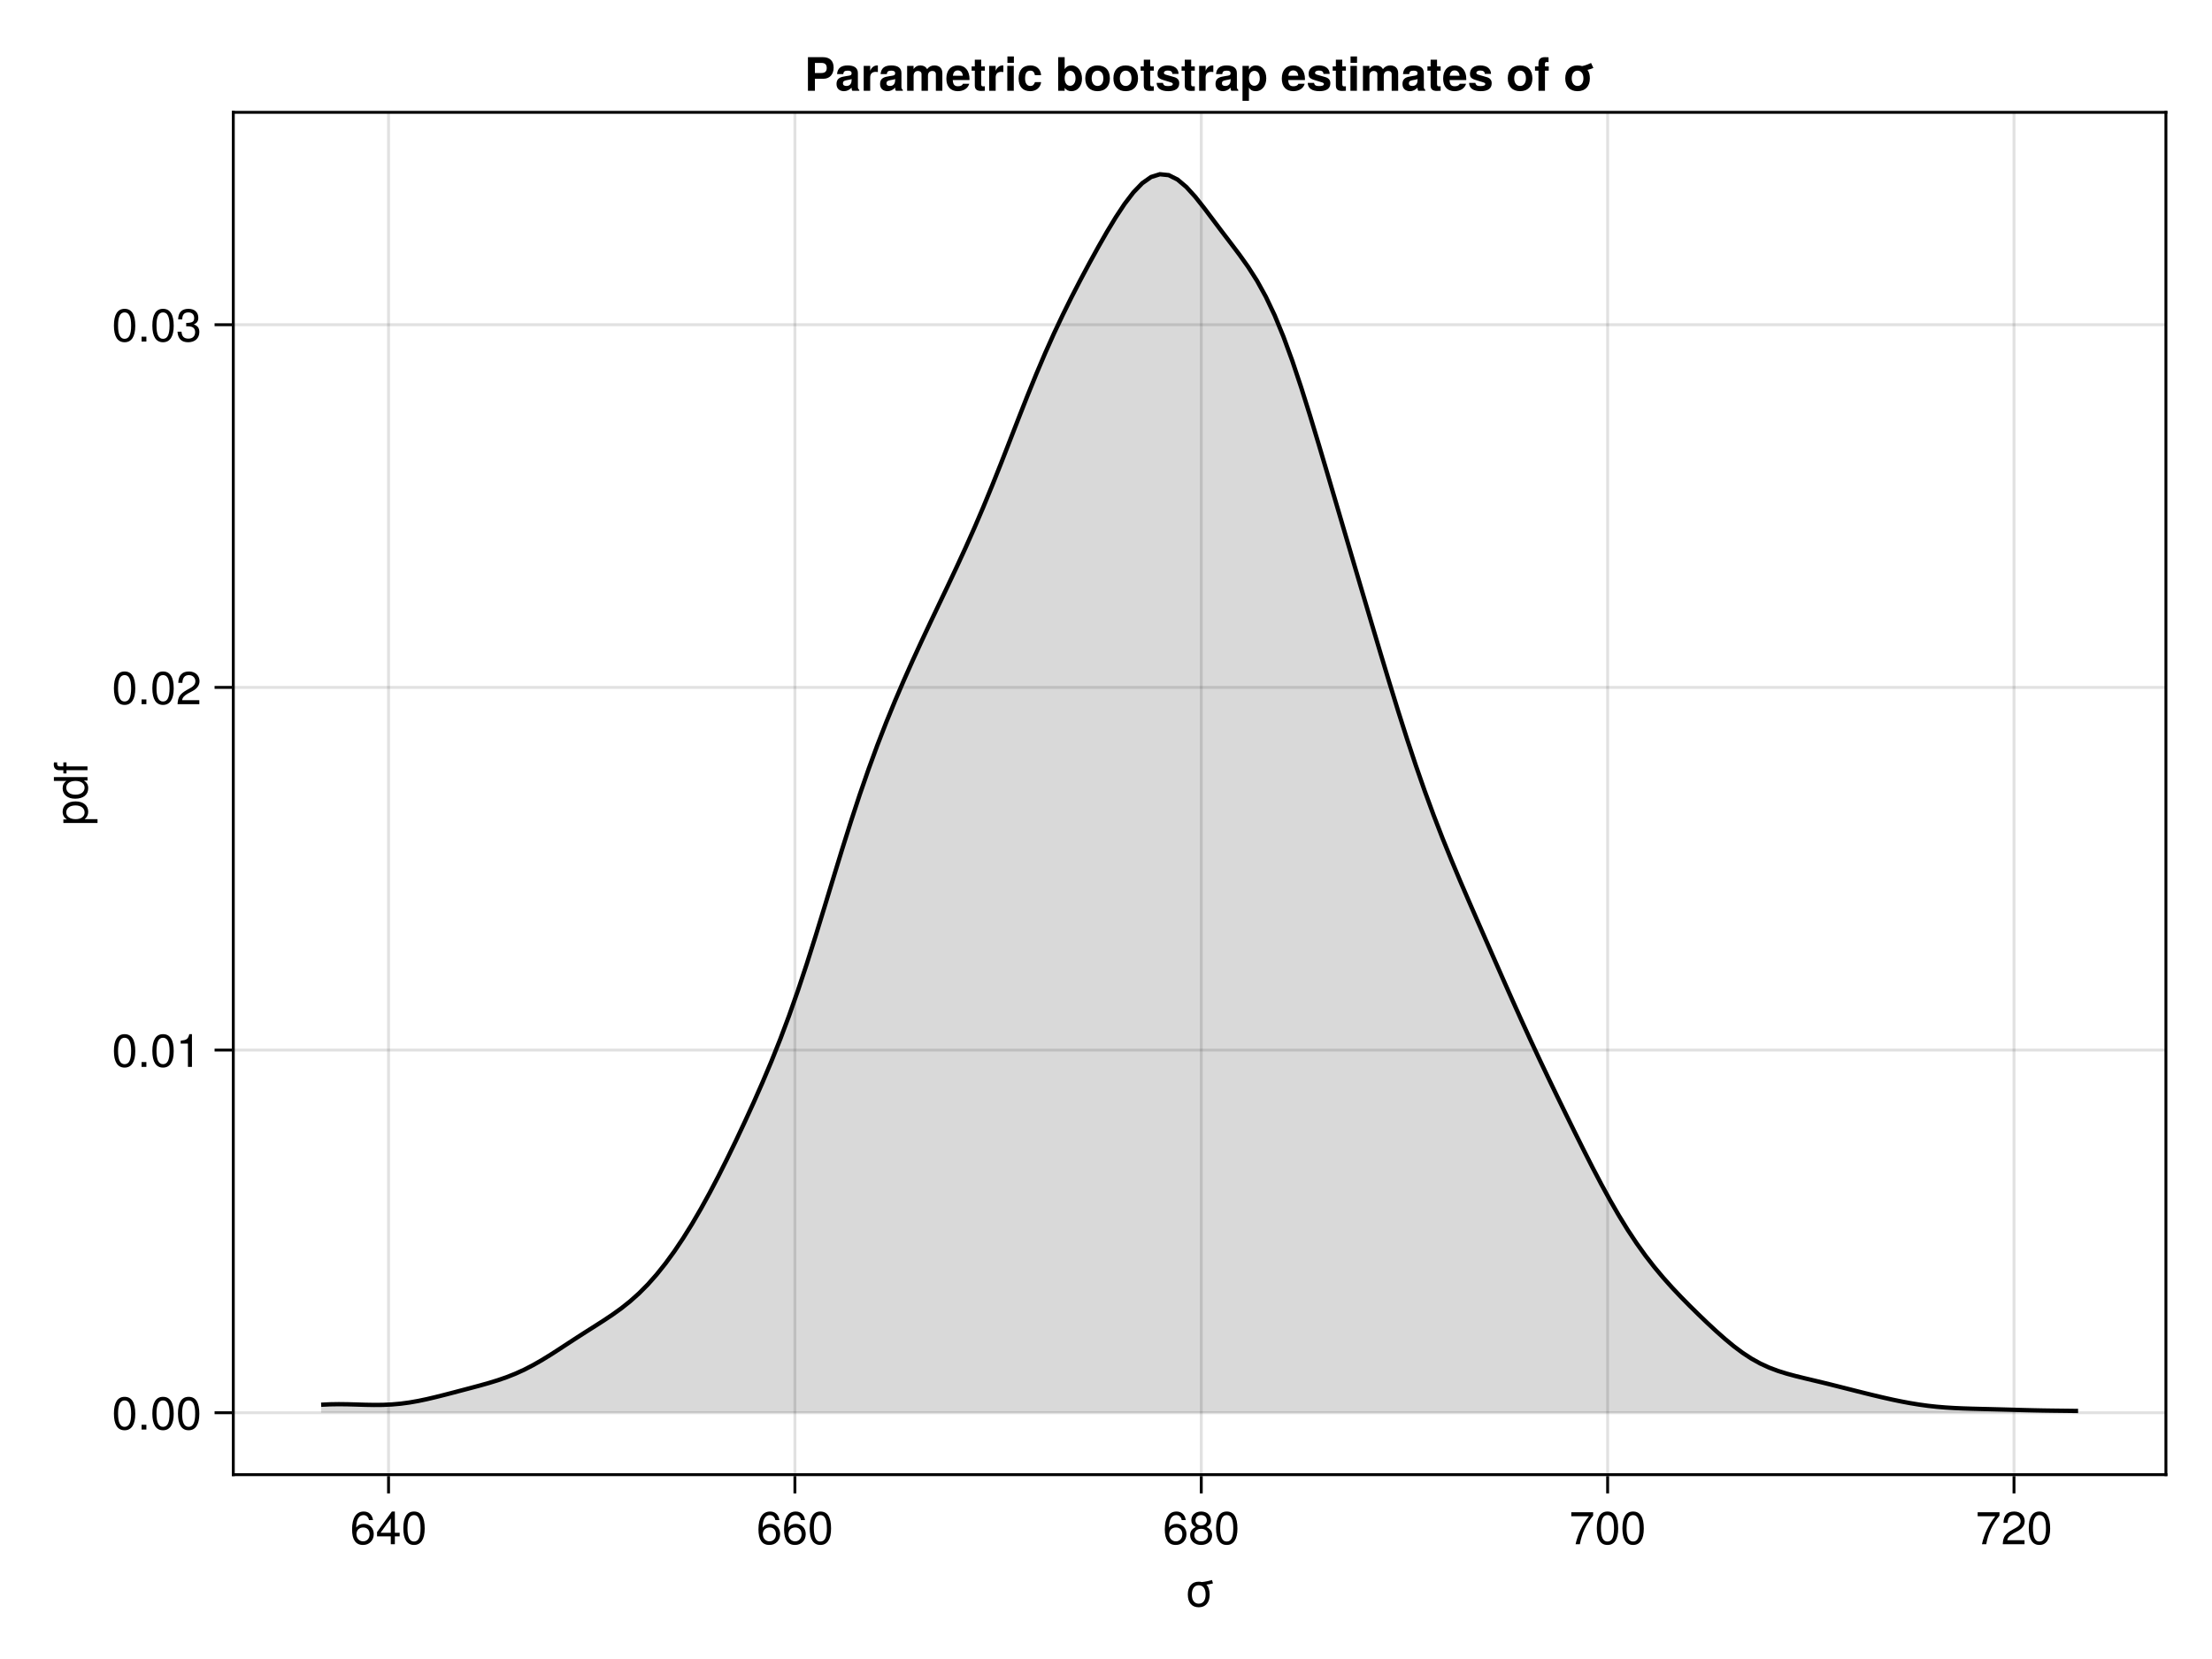 <?xml version="1.0" encoding="UTF-8"?>
<svg xmlns="http://www.w3.org/2000/svg" xmlns:xlink="http://www.w3.org/1999/xlink" width="576" height="432" viewBox="0 0 576 432">
<defs>
<g>
<g id="glyph-0-0-izX7ol2B">
<path d="M 7.359 -6.031 C 6.797 -5.875 6.234 -5.766 5.656 -5.703 C 6.203 -5.141 6.5 -4.25 6.5 -3.094 C 6.5 -1.031 5.422 0.188 3.656 0.188 C 1.875 0.188 0.812 -1.031 0.812 -3.141 C 0.812 -5.25 1.891 -6.469 3.641 -6.469 C 3.938 -6.469 4.203 -6.438 4.453 -6.375 C 5.359 -6.453 6.234 -6.656 7.109 -6.906 C 7.109 -6.906 7.359 -6.031 7.359 -6.031 Z M 5.453 -3.109 C 5.453 -4.672 4.781 -5.547 3.656 -5.547 C 2.547 -5.547 1.859 -4.656 1.859 -3.141 C 1.859 -1.625 2.547 -0.75 3.656 -0.75 C 4.766 -0.75 5.453 -1.625 5.453 -3.109 Z M 5.453 -3.109 "/>
</g>
<g id="glyph-0-1-izX7ol2B">
<path d="M 6.156 -2.641 C 6.156 -0.969 4.984 0.188 3.375 0.188 C 1.422 0.188 0.516 -1.219 0.516 -3.875 C 0.516 -6.844 1.578 -8.516 3.562 -8.516 C 4.859 -8.516 5.766 -7.688 5.969 -6.281 C 5.969 -6.281 4.922 -6.281 4.922 -6.281 C 4.75 -7.109 4.234 -7.578 3.484 -7.578 C 2.281 -7.578 1.609 -6.422 1.594 -4.344 C 2.047 -4.969 2.719 -5.297 3.547 -5.297 C 5.078 -5.297 6.156 -4.219 6.156 -2.641 Z M 5.078 -2.562 C 5.078 -3.703 4.438 -4.359 3.422 -4.359 C 2.375 -4.359 1.656 -3.672 1.656 -2.609 C 1.656 -1.531 2.406 -0.75 3.391 -0.75 C 4.359 -0.75 5.078 -1.484 5.078 -2.562 Z M 5.078 -2.562 "/>
</g>
<g id="glyph-0-2-izX7ol2B">
<path d="M 6.078 -4.094 C 6.078 -1.297 5.094 0.188 3.297 0.188 C 1.469 0.188 0.516 -1.297 0.516 -4.156 C 0.516 -7.016 1.469 -8.516 3.297 -8.516 C 5.141 -8.516 6.078 -7.047 6.078 -4.094 Z M 5 -4.188 C 5 -6.469 4.438 -7.578 3.297 -7.578 C 2.156 -7.578 1.594 -6.484 1.594 -4.156 C 1.594 -1.828 2.156 -0.703 3.281 -0.703 C 4.453 -0.703 5 -1.781 5 -4.188 Z M 5 -4.188 "/>
</g>
<g id="glyph-0-3-izX7ol2B">
<path d="M 6.234 -7.438 C 4.453 -5.312 3.25 -2.75 2.781 0 C 2.781 0 1.656 0 1.656 0 C 2.25 -2.656 3.453 -5.141 5.141 -7.281 C 5.141 -7.281 0.547 -7.281 0.547 -7.281 C 0.547 -7.281 0.547 -8.328 0.547 -8.328 C 0.547 -8.328 6.234 -8.328 6.234 -8.328 C 6.234 -8.328 6.234 -7.438 6.234 -7.438 Z M 6.234 -7.438 "/>
</g>
<g id="glyph-0-4-izX7ol2B">
<path d="M 6.125 -6.016 C 6.125 -4.969 5.516 -4.078 4.328 -3.438 C 4.328 -3.438 3.125 -2.797 3.125 -2.797 C 2.094 -2.188 1.703 -1.734 1.594 -1.047 C 1.594 -1.047 6.078 -1.047 6.078 -1.047 C 6.078 -1.047 6.078 0 6.078 0 C 6.078 0 0.406 0 0.406 0 C 0.5 -1.875 1.016 -2.672 2.797 -3.688 C 2.797 -3.688 3.906 -4.312 3.906 -4.312 C 4.656 -4.734 5.047 -5.312 5.047 -5.984 C 5.047 -6.906 4.328 -7.578 3.375 -7.578 C 2.328 -7.578 1.734 -6.984 1.656 -5.562 C 1.656 -5.562 0.594 -5.562 0.594 -5.562 C 0.656 -7.625 1.672 -8.516 3.406 -8.516 C 5.016 -8.516 6.125 -7.453 6.125 -6.016 Z M 6.125 -6.016 "/>
</g>
<g id="glyph-1-0-izX7ol2B">
<path d="M 6.156 -2.641 C 6.156 -0.969 4.984 0.188 3.375 0.188 C 1.422 0.188 0.516 -1.219 0.516 -3.875 C 0.516 -6.844 1.578 -8.516 3.562 -8.516 C 4.859 -8.516 5.766 -7.688 5.969 -6.281 C 5.969 -6.281 4.922 -6.281 4.922 -6.281 C 4.75 -7.109 4.234 -7.578 3.484 -7.578 C 2.281 -7.578 1.609 -6.422 1.594 -4.344 C 2.047 -4.969 2.719 -5.297 3.547 -5.297 C 5.078 -5.297 6.156 -4.219 6.156 -2.641 Z M 5.078 -2.562 C 5.078 -3.703 4.438 -4.359 3.422 -4.359 C 2.375 -4.359 1.656 -3.672 1.656 -2.609 C 1.656 -1.531 2.406 -0.75 3.391 -0.75 C 4.359 -0.75 5.078 -1.484 5.078 -2.562 Z M 5.078 -2.562 "/>
</g>
<g id="glyph-1-1-izX7ol2B">
<path d="M 6.156 -2.406 C 6.156 -0.859 4.984 0.188 3.297 0.188 C 1.625 0.188 0.438 -0.859 0.438 -2.406 C 0.438 -3.344 0.922 -4.016 1.891 -4.469 C 1.031 -5.016 0.75 -5.453 0.75 -6.234 C 0.75 -7.578 1.797 -8.516 3.297 -8.516 C 4.812 -8.516 5.859 -7.578 5.859 -6.234 C 5.859 -5.438 5.562 -5 4.688 -4.469 C 5.672 -4.016 6.156 -3.344 6.156 -2.406 Z M 4.781 -6.219 C 4.781 -7.047 4.203 -7.578 3.297 -7.578 C 2.406 -7.578 1.828 -7.047 1.828 -6.234 C 1.828 -5.422 2.406 -4.891 3.297 -4.891 C 4.188 -4.891 4.781 -5.422 4.781 -6.219 Z M 5.078 -2.391 C 5.078 -3.391 4.359 -4.016 3.297 -4.016 C 2.25 -4.016 1.531 -3.391 1.531 -2.391 C 1.531 -1.391 2.25 -0.75 3.281 -0.75 C 4.359 -0.75 5.078 -1.375 5.078 -2.391 Z M 5.078 -2.391 "/>
</g>
<g id="glyph-1-2-izX7ol2B">
<path d="M 6.078 -4.094 C 6.078 -1.297 5.094 0.188 3.297 0.188 C 1.469 0.188 0.516 -1.297 0.516 -4.156 C 0.516 -7.016 1.469 -8.516 3.297 -8.516 C 5.141 -8.516 6.078 -7.047 6.078 -4.094 Z M 5 -4.188 C 5 -6.469 4.438 -7.578 3.297 -7.578 C 2.156 -7.578 1.594 -6.484 1.594 -4.156 C 1.594 -1.828 2.156 -0.703 3.281 -0.703 C 4.453 -0.703 5 -1.781 5 -4.188 Z M 5 -4.188 "/>
</g>
<g id="glyph-1-3-izX7ol2B">
<path d="M 4.156 0 C 4.156 0 3.109 0 3.109 0 C 3.109 0 3.109 -6.062 3.109 -6.062 C 3.109 -6.062 1.219 -6.062 1.219 -6.062 C 1.219 -6.062 1.219 -6.812 1.219 -6.812 C 2.859 -7.016 3.094 -7.203 3.469 -8.516 C 3.469 -8.516 4.156 -8.516 4.156 -8.516 C 4.156 -8.516 4.156 0 4.156 0 Z M 4.156 0 "/>
</g>
<g id="glyph-1-4-izX7ol2B">
<path d="M 6.078 -2.469 C 6.078 -0.859 4.938 0.188 3.188 0.188 C 1.453 0.188 0.516 -0.672 0.391 -2.562 C 0.391 -2.562 1.438 -2.562 1.438 -2.562 C 1.516 -1.328 2.078 -0.75 3.234 -0.75 C 4.328 -0.75 4.984 -1.391 4.984 -2.453 C 4.984 -3.406 4.391 -3.953 3.234 -3.953 C 3.234 -3.953 2.656 -3.953 2.656 -3.953 C 2.656 -3.953 2.656 -4.844 2.656 -4.844 C 4.344 -4.844 4.734 -5.219 4.734 -6.125 C 4.734 -7.031 4.172 -7.578 3.234 -7.578 C 2.156 -7.578 1.641 -7.016 1.625 -5.766 C 1.625 -5.766 0.562 -5.766 0.562 -5.766 C 0.594 -7.578 1.516 -8.516 3.234 -8.516 C 4.844 -8.516 5.812 -7.625 5.812 -6.172 C 5.812 -5.312 5.422 -4.766 4.625 -4.453 C 5.656 -4.109 6.078 -3.5 6.078 -2.469 Z M 6.078 -2.469 "/>
</g>
<g id="glyph-2-0-izX7ol2B">
<path d="M 6.234 -2.047 C 6.234 -2.047 4.984 -2.047 4.984 -2.047 C 4.984 -2.047 4.984 0 4.984 0 C 4.984 0 3.922 0 3.922 0 C 3.922 0 3.922 -2.047 3.922 -2.047 C 3.922 -2.047 0.344 -2.047 0.344 -2.047 C 0.344 -2.047 0.344 -3.156 0.344 -3.156 C 0.344 -3.156 4.203 -8.516 4.203 -8.516 C 4.203 -8.516 4.984 -8.516 4.984 -8.516 C 4.984 -8.516 4.984 -2.984 4.984 -2.984 C 4.984 -2.984 6.234 -2.984 6.234 -2.984 C 6.234 -2.984 6.234 -2.047 6.234 -2.047 Z M 3.922 -2.984 C 3.922 -2.984 3.922 -6.703 3.922 -6.703 C 3.922 -6.703 1.266 -2.984 1.266 -2.984 C 1.266 -2.984 3.922 -2.984 3.922 -2.984 Z M 3.922 -2.984 "/>
</g>
<g id="glyph-2-1-izX7ol2B">
<path d="M 6.078 -4.094 C 6.078 -1.297 5.094 0.188 3.297 0.188 C 1.469 0.188 0.516 -1.297 0.516 -4.156 C 0.516 -7.016 1.469 -8.516 3.297 -8.516 C 5.141 -8.516 6.078 -7.047 6.078 -4.094 Z M 5 -4.188 C 5 -6.469 4.438 -7.578 3.297 -7.578 C 2.156 -7.578 1.594 -6.484 1.594 -4.156 C 1.594 -1.828 2.156 -0.703 3.281 -0.703 C 4.453 -0.703 5 -1.781 5 -4.188 Z M 5 -4.188 "/>
</g>
<g id="glyph-3-0-izX7ol2B">
<path d="M 6.234 -7.438 C 4.453 -5.312 3.25 -2.75 2.781 0 C 2.781 0 1.656 0 1.656 0 C 2.25 -2.656 3.453 -5.141 5.141 -7.281 C 5.141 -7.281 0.547 -7.281 0.547 -7.281 C 0.547 -7.281 0.547 -8.328 0.547 -8.328 C 0.547 -8.328 6.234 -8.328 6.234 -8.328 C 6.234 -8.328 6.234 -7.438 6.234 -7.438 Z M 6.234 -7.438 "/>
</g>
<g id="glyph-3-1-izX7ol2B">
<path d="M 6.078 -4.094 C 6.078 -1.297 5.094 0.188 3.297 0.188 C 1.469 0.188 0.516 -1.297 0.516 -4.156 C 0.516 -7.016 1.469 -8.516 3.297 -8.516 C 5.141 -8.516 6.078 -7.047 6.078 -4.094 Z M 5 -4.188 C 5 -6.469 4.438 -7.578 3.297 -7.578 C 2.156 -7.578 1.594 -6.484 1.594 -4.156 C 1.594 -1.828 2.156 -0.703 3.281 -0.703 C 4.453 -0.703 5 -1.781 5 -4.188 Z M 5 -4.188 "/>
</g>
<g id="glyph-4-0-izX7ol2B">
<path d="M -3.078 -6.281 C -1.078 -6.281 0.188 -5.203 0.188 -3.594 C 0.188 -2.766 -0.109 -2.188 -0.75 -1.656 C -0.75 -1.656 2.609 -1.656 2.609 -1.656 C 2.609 -1.656 2.609 -0.656 2.609 -0.656 C 2.609 -0.656 -6.281 -0.656 -6.281 -0.656 C -6.281 -0.656 -6.281 -1.578 -6.281 -1.578 C -6.281 -1.578 -5.344 -1.578 -5.344 -1.578 C -6.078 -2.047 -6.469 -2.719 -6.469 -3.578 C -6.469 -5.25 -5.203 -6.281 -3.078 -6.281 Z M -3.109 -5.234 C -4.609 -5.234 -5.531 -4.516 -5.531 -3.406 C -5.531 -2.359 -4.578 -1.656 -3.094 -1.656 C -1.625 -1.656 -0.75 -2.359 -0.75 -3.406 C -0.75 -4.5 -1.688 -5.234 -3.109 -5.234 Z M -3.109 -5.234 "/>
</g>
<g id="glyph-4-1-izX7ol2B">
<path d="M 0 -5.938 C 0 -5.938 0 -5.047 0 -5.047 C 0 -5.047 -0.922 -5.047 -0.922 -5.047 C -0.141 -4.516 0.188 -3.906 0.188 -3.047 C 0.188 -1.359 -1.078 -0.312 -3.203 -0.312 C -5.203 -0.312 -6.469 -1.375 -6.469 -3.016 C -6.469 -3.859 -6.125 -4.531 -5.5 -4.938 C -5.5 -4.938 -8.75 -4.938 -8.75 -4.938 C -8.75 -4.938 -8.75 -5.938 -8.75 -5.938 C -8.75 -5.938 0 -5.938 0 -5.938 Z M -3.125 -4.938 C -4.578 -4.938 -5.531 -4.266 -5.531 -3.188 C -5.531 -2.094 -4.609 -1.359 -3.141 -1.359 C -1.688 -1.359 -0.75 -2.094 -0.75 -3.188 C -0.75 -4.25 -1.672 -4.938 -3.125 -4.938 Z M -3.125 -4.938 "/>
</g>
<g id="glyph-5-0-izX7ol2B">
<path d="M -5.469 -3.094 C -5.469 -3.094 -5.469 -2.047 -5.469 -2.047 C -5.469 -2.047 0 -2.047 0 -2.047 C 0 -2.047 0 -1.062 0 -1.062 C 0 -1.062 -5.469 -1.062 -5.469 -1.062 C -5.469 -1.062 -5.469 -0.219 -5.469 -0.219 C -5.469 -0.219 -6.281 -0.219 -6.281 -0.219 C -6.281 -0.219 -6.281 -1.062 -6.281 -1.062 C -6.281 -1.062 -7.359 -1.062 -7.359 -1.062 C -8.25 -1.062 -8.781 -1.609 -8.781 -2.531 C -8.781 -2.734 -8.766 -2.875 -8.719 -3.094 C -8.719 -3.094 -7.891 -3.094 -7.891 -3.094 C -7.906 -2.875 -7.906 -2.828 -7.906 -2.75 C -7.906 -2.297 -7.688 -2.047 -7.266 -2.047 C -7.266 -2.047 -6.281 -2.047 -6.281 -2.047 C -6.281 -2.047 -6.281 -3.094 -6.281 -3.094 C -6.281 -3.094 -5.469 -3.094 -5.469 -3.094 Z M -5.469 -3.094 "/>
</g>
<g id="glyph-6-0-izX7ol2B">
<path d="M 6.078 -4.094 C 6.078 -1.297 5.094 0.188 3.297 0.188 C 1.469 0.188 0.516 -1.297 0.516 -4.156 C 0.516 -7.016 1.469 -8.516 3.297 -8.516 C 5.141 -8.516 6.078 -7.047 6.078 -4.094 Z M 5 -4.188 C 5 -6.469 4.438 -7.578 3.297 -7.578 C 2.156 -7.578 1.594 -6.484 1.594 -4.156 C 1.594 -1.828 2.156 -0.703 3.281 -0.703 C 4.453 -0.703 5 -1.781 5 -4.188 Z M 5 -4.188 "/>
</g>
<g id="glyph-6-1-izX7ol2B">
<path d="M 2.297 0 C 2.297 0 1.047 0 1.047 0 C 1.047 0 1.047 -1.25 1.047 -1.25 C 1.047 -1.25 2.297 -1.25 2.297 -1.25 C 2.297 -1.25 2.297 0 2.297 0 Z M 2.297 0 "/>
</g>
<g id="glyph-7-0-izX7ol2B">
<path d="M 6.078 -4.094 C 6.078 -1.297 5.094 0.188 3.297 0.188 C 1.469 0.188 0.516 -1.297 0.516 -4.156 C 0.516 -7.016 1.469 -8.516 3.297 -8.516 C 5.141 -8.516 6.078 -7.047 6.078 -4.094 Z M 5 -4.188 C 5 -6.469 4.438 -7.578 3.297 -7.578 C 2.156 -7.578 1.594 -6.484 1.594 -4.156 C 1.594 -1.828 2.156 -0.703 3.281 -0.703 C 4.453 -0.703 5 -1.781 5 -4.188 Z M 5 -4.188 "/>
</g>
<g id="glyph-8-0-izX7ol2B">
<path d="M 6.078 -4.094 C 6.078 -1.297 5.094 0.188 3.297 0.188 C 1.469 0.188 0.516 -1.297 0.516 -4.156 C 0.516 -7.016 1.469 -8.516 3.297 -8.516 C 5.141 -8.516 6.078 -7.047 6.078 -4.094 Z M 5 -4.188 C 5 -6.469 4.438 -7.578 3.297 -7.578 C 2.156 -7.578 1.594 -6.484 1.594 -4.156 C 1.594 -1.828 2.156 -0.703 3.281 -0.703 C 4.453 -0.703 5 -1.781 5 -4.188 Z M 5 -4.188 "/>
</g>
<g id="glyph-8-1-izX7ol2B">
<path d="M 2.297 0 C 2.297 0 1.047 0 1.047 0 C 1.047 0 1.047 -1.25 1.047 -1.25 C 1.047 -1.25 2.297 -1.25 2.297 -1.25 C 2.297 -1.25 2.297 0 2.297 0 Z M 2.297 0 "/>
</g>
<g id="glyph-9-0-izX7ol2B">
<path d="M 6.078 -4.094 C 6.078 -1.297 5.094 0.188 3.297 0.188 C 1.469 0.188 0.516 -1.297 0.516 -4.156 C 0.516 -7.016 1.469 -8.516 3.297 -8.516 C 5.141 -8.516 6.078 -7.047 6.078 -4.094 Z M 5 -4.188 C 5 -6.469 4.438 -7.578 3.297 -7.578 C 2.156 -7.578 1.594 -6.484 1.594 -4.156 C 1.594 -1.828 2.156 -0.703 3.281 -0.703 C 4.453 -0.703 5 -1.781 5 -4.188 Z M 5 -4.188 "/>
</g>
<g id="glyph-9-1-izX7ol2B">
<path d="M 2.297 0 C 2.297 0 1.047 0 1.047 0 C 1.047 0 1.047 -1.25 1.047 -1.25 C 1.047 -1.25 2.297 -1.25 2.297 -1.25 C 2.297 -1.25 2.297 0 2.297 0 Z M 2.297 0 "/>
</g>
<g id="glyph-10-0-izX7ol2B">
<path d="M 6.125 -6.016 C 6.125 -4.969 5.516 -4.078 4.328 -3.438 C 4.328 -3.438 3.125 -2.797 3.125 -2.797 C 2.094 -2.188 1.703 -1.734 1.594 -1.047 C 1.594 -1.047 6.078 -1.047 6.078 -1.047 C 6.078 -1.047 6.078 0 6.078 0 C 6.078 0 0.406 0 0.406 0 C 0.5 -1.875 1.016 -2.672 2.797 -3.688 C 2.797 -3.688 3.906 -4.312 3.906 -4.312 C 4.656 -4.734 5.047 -5.312 5.047 -5.984 C 5.047 -6.906 4.328 -7.578 3.375 -7.578 C 2.328 -7.578 1.734 -6.984 1.656 -5.562 C 1.656 -5.562 0.594 -5.562 0.594 -5.562 C 0.656 -7.625 1.672 -8.516 3.406 -8.516 C 5.016 -8.516 6.125 -7.453 6.125 -6.016 Z M 6.125 -6.016 "/>
</g>
<g id="glyph-11-0-izX7ol2B">
<path d="M 7.594 -6.031 C 7.594 -4.266 6.562 -3.125 4.953 -3.125 C 4.953 -3.125 2.719 -3.125 2.719 -3.125 C 2.719 -3.125 2.719 0 2.719 0 C 2.719 0 0.906 0 0.906 0 C 0.906 0 0.906 -8.75 0.906 -8.75 C 0.906 -8.75 4.781 -8.75 4.781 -8.75 C 6.594 -8.75 7.594 -7.781 7.594 -6.031 Z M 5.797 -5.922 C 5.797 -6.828 5.359 -7.25 4.391 -7.25 C 4.391 -7.25 2.719 -7.25 2.719 -7.25 C 2.719 -7.25 2.719 -4.625 2.719 -4.625 C 2.719 -4.625 4.391 -4.625 4.391 -4.625 C 5.359 -4.625 5.797 -5.047 5.797 -5.922 Z M 5.797 -5.922 "/>
</g>
<g id="glyph-11-1-izX7ol2B">
<path d="M 6.281 0 C 6.281 0 4.469 0 4.469 0 C 4.312 -0.188 4.266 -0.484 4.266 -0.812 C 3.688 -0.203 3.031 0.109 2.297 0.109 C 1.219 0.109 0.344 -0.484 0.344 -1.75 C 0.344 -2.922 0.953 -3.484 2.25 -3.703 C 2.25 -3.703 2.922 -3.828 2.922 -3.828 C 3.75 -3.969 4.266 -3.906 4.266 -4.578 C 4.266 -5.016 3.938 -5.234 3.281 -5.234 C 2.453 -5.234 2.188 -5.016 2.094 -4.344 C 2.094 -4.344 0.484 -4.344 0.484 -4.344 C 0.594 -5.844 1.5 -6.594 3.25 -6.594 C 5 -6.594 5.906 -5.922 5.906 -4.594 C 5.906 -4.594 5.906 -1 5.906 -1 C 5.906 -0.656 5.984 -0.484 6.281 -0.203 C 6.281 -0.203 6.281 0 6.281 0 Z M 4.266 -2.766 C 4.266 -2.766 4.266 -3.062 4.266 -3.062 C 4.062 -2.969 4 -2.938 3.547 -2.859 C 3.547 -2.859 2.969 -2.75 2.969 -2.75 C 2.281 -2.609 2.016 -2.438 2.016 -1.938 C 2.016 -1.469 2.359 -1.25 2.922 -1.25 C 3.781 -1.25 4.266 -1.797 4.266 -2.766 Z M 4.266 -2.766 "/>
</g>
<g id="glyph-11-2-izX7ol2B">
<path d="M 4.438 -4.875 C 4.219 -4.906 4.094 -4.922 3.906 -4.922 C 2.922 -4.922 2.438 -4.422 2.438 -3.438 C 2.438 -3.438 2.438 0 2.438 0 C 2.438 0 0.75 0 0.75 0 C 0.75 0 0.75 -6.484 0.75 -6.484 C 0.75 -6.484 2.438 -6.484 2.438 -6.484 C 2.438 -6.484 2.438 -5.203 2.438 -5.203 C 2.797 -6.078 3.469 -6.594 4.234 -6.594 C 4.281 -6.594 4.344 -6.594 4.438 -6.578 C 4.438 -6.578 4.438 -4.875 4.438 -4.875 Z M 4.438 -4.875 "/>
</g>
<g id="glyph-11-3-izX7ol2B">
<path d="M 9.891 0 C 9.891 0 8.203 0 8.203 0 C 8.203 0 8.203 -4.312 8.203 -4.312 C 8.203 -4.844 7.859 -5.156 7.297 -5.156 C 6.578 -5.156 6.141 -4.688 6.141 -3.891 C 6.141 -3.891 6.141 0 6.141 0 C 6.141 0 4.469 0 4.469 0 C 4.469 0 4.469 -4.312 4.469 -4.312 C 4.469 -4.844 4.109 -5.156 3.547 -5.156 C 2.828 -5.156 2.406 -4.688 2.406 -3.891 C 2.406 -3.891 2.406 0 2.406 0 C 2.406 0 0.719 0 0.719 0 C 0.719 0 0.719 -6.484 0.719 -6.484 C 0.719 -6.484 2.391 -6.484 2.391 -6.484 C 2.391 -6.484 2.391 -5.672 2.391 -5.672 C 2.938 -6.344 3.422 -6.594 4.156 -6.594 C 4.969 -6.594 5.609 -6.234 5.922 -5.625 C 6.438 -6.297 7.016 -6.594 7.828 -6.594 C 9.125 -6.594 9.891 -5.844 9.891 -4.578 C 9.891 -4.578 9.891 0 9.891 0 Z M 9.891 0 "/>
</g>
<g id="glyph-11-4-izX7ol2B">
<path d="M 6.297 -3 C 6.297 -3 6.281 -2.797 6.281 -2.797 C 6.281 -2.797 1.938 -2.797 1.938 -2.797 C 1.984 -1.531 2.5 -1.172 3.281 -1.172 C 3.906 -1.172 4.422 -1.359 4.578 -1.828 C 4.578 -1.828 6.234 -1.828 6.234 -1.828 C 5.859 -0.547 4.688 0.109 3.234 0.109 C 1.391 0.109 0.266 -1.078 0.266 -3.156 C 0.266 -5.328 1.406 -6.594 3.266 -6.594 C 5.172 -6.594 6.297 -5.234 6.297 -3 Z M 4.547 -3.906 C 4.469 -4.844 3.953 -5.297 3.234 -5.297 C 2.5 -5.297 2.078 -4.812 1.969 -3.906 C 1.969 -3.906 4.547 -3.906 4.547 -3.906 Z M 4.547 -3.906 "/>
</g>
<g id="glyph-11-5-izX7ol2B">
<path d="M 3.609 0 C 3.312 0.016 3.016 0.047 2.641 0.047 C 1.531 0.047 1 -0.375 1 -1.391 C 1 -1.391 1 -5.234 1 -5.234 C 1 -5.234 0.172 -5.234 0.172 -5.234 C 0.172 -5.234 0.172 -6.344 0.172 -6.344 C 0.172 -6.344 1 -6.344 1 -6.344 C 1 -6.344 1 -8.094 1 -8.094 C 1 -8.094 2.672 -8.094 2.672 -8.094 C 2.672 -8.094 2.672 -6.344 2.672 -6.344 C 2.672 -6.344 3.609 -6.344 3.609 -6.344 C 3.609 -6.344 3.609 -5.234 3.609 -5.234 C 3.609 -5.234 2.672 -5.234 2.672 -5.234 C 2.672 -5.234 2.672 -1.844 2.672 -1.844 C 2.672 -1.266 2.781 -1.141 3.234 -1.141 C 3.344 -1.141 3.438 -1.156 3.609 -1.172 C 3.609 -1.172 3.609 0 3.609 0 Z M 3.609 0 "/>
</g>
<g id="glyph-11-6-izX7ol2B">
<path d="M 2.484 0 C 2.484 0 0.797 0 0.797 0 C 0.797 0 0.797 -6.484 0.797 -6.484 C 0.797 -6.484 2.484 -6.484 2.484 -6.484 C 2.484 -6.484 2.484 0 2.484 0 Z M 2.516 -7.266 C 2.516 -7.266 0.828 -7.266 0.828 -7.266 C 0.828 -7.266 0.828 -8.938 0.828 -8.938 C 0.828 -8.938 2.516 -8.938 2.516 -8.938 C 2.516 -8.938 2.516 -7.266 2.516 -7.266 Z M 2.516 -7.266 "/>
</g>
<g id="glyph-11-7-izX7ol2B">
<path d="M 6.266 -2.25 C 6.109 -0.859 5.016 0.109 3.438 0.109 C 1.531 0.109 0.406 -1.062 0.406 -3.188 C 0.406 -5.406 1.531 -6.594 3.469 -6.594 C 5.094 -6.594 6.141 -5.641 6.266 -4.062 C 6.266 -4.062 4.656 -4.062 4.656 -4.062 C 4.469 -4.906 4.141 -5.234 3.453 -5.234 C 2.406 -5.234 2.094 -4.375 2.094 -3.188 C 2.094 -1.938 2.609 -1.25 3.453 -1.25 C 4.109 -1.25 4.438 -1.578 4.656 -2.25 C 4.656 -2.25 6.266 -2.25 6.266 -2.25 Z M 6.266 -2.25 "/>
</g>
<g id="glyph-11-8-izX7ol2B">
</g>
<g id="glyph-11-9-izX7ol2B">
<path d="M 6.906 -3.156 C 6.906 -1.203 5.719 0.109 4.172 0.109 C 3.359 0.109 2.797 -0.188 2.391 -0.75 C 2.391 -0.75 2.391 0 2.391 0 C 2.391 0 0.703 0 0.703 0 C 0.703 0 0.703 -8.75 0.703 -8.75 C 0.703 -8.75 2.391 -8.75 2.391 -8.75 C 2.391 -8.75 2.391 -5.641 2.391 -5.641 C 2.797 -6.281 3.375 -6.594 4.172 -6.594 C 5.875 -6.594 6.906 -4.984 6.906 -3.156 Z M 5.219 -3.234 C 5.219 -4.422 4.625 -5.188 3.797 -5.188 C 2.969 -5.188 2.391 -4.438 2.391 -3.266 C 2.391 -2.031 2.953 -1.297 3.797 -1.297 C 4.625 -1.297 5.219 -2.047 5.219 -3.234 Z M 5.219 -3.234 "/>
</g>
<g id="glyph-11-1-izX7ol2B0">
<path d="M 6.828 -3.188 C 6.828 -1.109 5.594 0.109 3.625 0.109 C 1.625 0.109 0.422 -1.109 0.422 -3.234 C 0.422 -5.359 1.625 -6.594 3.609 -6.594 C 5.641 -6.594 6.828 -5.391 6.828 -3.188 Z M 5.141 -3.219 C 5.141 -4.484 4.547 -5.234 3.625 -5.234 C 2.719 -5.234 2.094 -4.469 2.094 -3.234 C 2.094 -2 2.719 -1.25 3.625 -1.25 C 4.531 -1.25 5.141 -2 5.141 -3.219 Z M 5.141 -3.219 "/>
</g>
<g id="glyph-11-1-izX7ol2B1">
<path d="M 6.891 -3.234 C 6.891 -1.266 5.734 0.109 4.172 0.109 C 3.359 0.109 2.781 -0.141 2.375 -0.859 C 2.375 -0.859 2.375 2.609 2.375 2.609 C 2.375 2.609 0.703 2.609 0.703 2.609 C 0.703 2.609 0.703 -6.484 0.703 -6.484 C 0.703 -6.484 2.375 -6.484 2.375 -6.484 C 2.375 -6.484 2.375 -5.516 2.375 -5.516 C 2.781 -6.234 3.359 -6.594 4.172 -6.594 C 5.875 -6.594 6.891 -5.156 6.891 -3.234 Z M 5.203 -3.219 C 5.203 -4.453 4.641 -5.188 3.797 -5.188 C 2.953 -5.188 2.375 -4.453 2.375 -3.234 C 2.375 -2.031 2.953 -1.297 3.797 -1.297 C 4.625 -1.297 5.203 -2.047 5.203 -3.219 Z M 5.203 -3.219 "/>
</g>
<g id="glyph-11-1-izX7ol2B2">
<path d="M 6.234 -1.922 C 6.234 -0.609 5.234 0.109 3.406 0.109 C 1.438 0.109 0.391 -0.641 0.344 -2.047 C 0.344 -2.047 1.984 -2.047 1.984 -2.047 C 2.141 -1.359 2.547 -1.219 3.312 -1.219 C 4.094 -1.219 4.562 -1.375 4.562 -1.766 C 4.562 -1.938 4.422 -2.078 4 -2.203 C 4 -2.203 1.984 -2.828 1.984 -2.828 C 0.797 -3.203 0.578 -3.641 0.578 -4.422 C 0.578 -5.766 1.594 -6.594 3.234 -6.594 C 4.984 -6.594 6.031 -5.766 6.062 -4.391 C 6.062 -4.391 4.438 -4.391 4.438 -4.391 C 4.422 -4.984 4.031 -5.266 3.234 -5.266 C 2.641 -5.266 2.25 -5.031 2.25 -4.672 C 2.25 -4.406 2.375 -4.297 2.844 -4.156 C 2.844 -4.156 4.969 -3.547 4.969 -3.547 C 5.812 -3.297 6.234 -2.75 6.234 -2 C 6.234 -2 6.234 -1.922 6.234 -1.922 Z M 6.234 -1.922 "/>
</g>
<g id="glyph-11-1-izX7ol2B3">
<path d="M 3.75 -5.234 C 3.75 -5.234 2.766 -5.234 2.766 -5.234 C 2.766 -5.234 2.766 0 2.766 0 C 2.766 0 1.078 0 1.078 0 C 1.078 0 1.078 -5.234 1.078 -5.234 C 1.078 -5.234 0.172 -5.234 0.172 -5.234 C 0.172 -5.234 0.172 -6.344 0.172 -6.344 C 0.172 -6.344 1.078 -6.344 1.078 -6.344 C 1.078 -6.344 1.078 -7.125 1.078 -7.125 C 1.078 -8.219 1.625 -8.75 2.734 -8.75 C 2.969 -8.75 3.391 -8.734 3.703 -8.719 C 3.703 -8.719 3.703 -7.453 3.703 -7.453 C 3.547 -7.469 3.359 -7.484 3.219 -7.484 C 2.906 -7.484 2.766 -7.312 2.766 -6.984 C 2.766 -6.984 2.766 -6.344 2.766 -6.344 C 2.766 -6.344 3.75 -6.344 3.75 -6.344 C 3.75 -6.344 3.75 -5.234 3.75 -5.234 Z M 3.75 -5.234 "/>
</g>
<g id="glyph-11-1-izX7ol2B4">
<path d="M 8.047 -5.938 C 7.547 -5.719 7.031 -5.562 6.516 -5.438 C 6.906 -4.891 7.125 -4.125 7.125 -3.188 C 7.125 -1.109 5.891 0.109 3.922 0.109 C 1.938 0.109 0.719 -1.109 0.719 -3.234 C 0.719 -5.359 1.938 -6.594 3.906 -6.594 C 4.359 -6.594 4.75 -6.531 5.109 -6.422 C 5.922 -6.594 6.703 -6.891 7.438 -7.234 C 7.438 -7.234 8.047 -5.938 8.047 -5.938 Z M 5.453 -3.219 C 5.453 -4.484 4.844 -5.234 3.922 -5.234 C 3.016 -5.234 2.406 -4.469 2.406 -3.234 C 2.406 -2 3.016 -1.25 3.922 -1.25 C 4.828 -1.25 5.453 -2 5.453 -3.219 Z M 5.453 -3.219 "/>
</g>
<g id="glyph-12-0-izX7ol2B">
<path d="M 6.828 -3.188 C 6.828 -1.109 5.594 0.109 3.625 0.109 C 1.625 0.109 0.422 -1.109 0.422 -3.234 C 0.422 -5.359 1.625 -6.594 3.609 -6.594 C 5.641 -6.594 6.828 -5.391 6.828 -3.188 Z M 5.141 -3.219 C 5.141 -4.484 4.547 -5.234 3.625 -5.234 C 2.719 -5.234 2.094 -4.469 2.094 -3.234 C 2.094 -2 2.719 -1.25 3.625 -1.25 C 4.531 -1.25 5.141 -2 5.141 -3.219 Z M 5.141 -3.219 "/>
</g>
<g id="glyph-12-1-izX7ol2B">
<path d="M 3.609 0 C 3.312 0.016 3.016 0.047 2.641 0.047 C 1.531 0.047 1 -0.375 1 -1.391 C 1 -1.391 1 -5.234 1 -5.234 C 1 -5.234 0.172 -5.234 0.172 -5.234 C 0.172 -5.234 0.172 -6.344 0.172 -6.344 C 0.172 -6.344 1 -6.344 1 -6.344 C 1 -6.344 1 -8.094 1 -8.094 C 1 -8.094 2.672 -8.094 2.672 -8.094 C 2.672 -8.094 2.672 -6.344 2.672 -6.344 C 2.672 -6.344 3.609 -6.344 3.609 -6.344 C 3.609 -6.344 3.609 -5.234 3.609 -5.234 C 3.609 -5.234 2.672 -5.234 2.672 -5.234 C 2.672 -5.234 2.672 -1.844 2.672 -1.844 C 2.672 -1.266 2.781 -1.141 3.234 -1.141 C 3.344 -1.141 3.438 -1.156 3.609 -1.172 C 3.609 -1.172 3.609 0 3.609 0 Z M 3.609 0 "/>
</g>
<g id="glyph-12-2-izX7ol2B">
<path d="M 6.234 -1.922 C 6.234 -0.609 5.234 0.109 3.406 0.109 C 1.438 0.109 0.391 -0.641 0.344 -2.047 C 0.344 -2.047 1.984 -2.047 1.984 -2.047 C 2.141 -1.359 2.547 -1.219 3.312 -1.219 C 4.094 -1.219 4.562 -1.375 4.562 -1.766 C 4.562 -1.938 4.422 -2.078 4 -2.203 C 4 -2.203 1.984 -2.828 1.984 -2.828 C 0.797 -3.203 0.578 -3.641 0.578 -4.422 C 0.578 -5.766 1.594 -6.594 3.234 -6.594 C 4.984 -6.594 6.031 -5.766 6.062 -4.391 C 6.062 -4.391 4.438 -4.391 4.438 -4.391 C 4.422 -4.984 4.031 -5.266 3.234 -5.266 C 2.641 -5.266 2.25 -5.031 2.25 -4.672 C 2.25 -4.406 2.375 -4.297 2.844 -4.156 C 2.844 -4.156 4.969 -3.547 4.969 -3.547 C 5.812 -3.297 6.234 -2.75 6.234 -2 C 6.234 -2 6.234 -1.922 6.234 -1.922 Z M 6.234 -1.922 "/>
</g>
<g id="glyph-12-3-izX7ol2B">
<path d="M 4.438 -4.875 C 4.219 -4.906 4.094 -4.922 3.906 -4.922 C 2.922 -4.922 2.438 -4.422 2.438 -3.438 C 2.438 -3.438 2.438 0 2.438 0 C 2.438 0 0.75 0 0.75 0 C 0.75 0 0.75 -6.484 0.75 -6.484 C 0.75 -6.484 2.438 -6.484 2.438 -6.484 C 2.438 -6.484 2.438 -5.203 2.438 -5.203 C 2.797 -6.078 3.469 -6.594 4.234 -6.594 C 4.281 -6.594 4.344 -6.594 4.438 -6.578 C 4.438 -6.578 4.438 -4.875 4.438 -4.875 Z M 4.438 -4.875 "/>
</g>
</g>
</defs>
<rect x="-57.6" y="-43.2" width="691.2" height="518.4" fill="rgb(100%, 100%, 100%)" fill-opacity="1"/>
<path fill-rule="nonzero" fill="rgb(100%, 100%, 100%)" fill-opacity="1" d="M 60.75 384 L 564 384 L 564 29.25 L 60.75 29.25 Z M 60.75 384 "/>
<path fill="none" stroke-width="1" stroke-linecap="butt" stroke-linejoin="miter" stroke="rgb(0%, 0%, 0%)" stroke-opacity="0.12" stroke-miterlimit="2" d="M 134.901 512 L 134.901 39 " transform="matrix(0.75, 0, 0, 0.75, 0, 0)"/>
<path fill="none" stroke-width="1" stroke-linecap="butt" stroke-linejoin="miter" stroke="rgb(0%, 0%, 0%)" stroke-opacity="0.12" stroke-miterlimit="2" d="M 275.99 512 L 275.99 39 " transform="matrix(0.75, 0, 0, 0.75, 0, 0)"/>
<path fill="none" stroke-width="1" stroke-linecap="butt" stroke-linejoin="miter" stroke="rgb(0%, 0%, 0%)" stroke-opacity="0.12" stroke-miterlimit="2" d="M 417.078 512 L 417.078 39 " transform="matrix(0.75, 0, 0, 0.75, 0, 0)"/>
<path fill="none" stroke-width="1" stroke-linecap="butt" stroke-linejoin="miter" stroke="rgb(0%, 0%, 0%)" stroke-opacity="0.12" stroke-miterlimit="2" d="M 558.167 512 L 558.167 39 " transform="matrix(0.75, 0, 0, 0.75, 0, 0)"/>
<path fill="none" stroke-width="1" stroke-linecap="butt" stroke-linejoin="miter" stroke="rgb(0%, 0%, 0%)" stroke-opacity="0.12" stroke-miterlimit="2" d="M 699.255 512 L 699.255 39 " transform="matrix(0.75, 0, 0, 0.75, 0, 0)"/>
<path fill="none" stroke-width="1" stroke-linecap="butt" stroke-linejoin="miter" stroke="rgb(0%, 0%, 0%)" stroke-opacity="0.12" stroke-miterlimit="2" d="M 81 490.5 L 752 490.5 " transform="matrix(0.75, 0, 0, 0.75, 0, 0)"/>
<path fill="none" stroke-width="1" stroke-linecap="butt" stroke-linejoin="miter" stroke="rgb(0%, 0%, 0%)" stroke-opacity="0.12" stroke-miterlimit="2" d="M 81 364.583 L 752 364.583 " transform="matrix(0.75, 0, 0, 0.75, 0, 0)"/>
<path fill="none" stroke-width="1" stroke-linecap="butt" stroke-linejoin="miter" stroke="rgb(0%, 0%, 0%)" stroke-opacity="0.12" stroke-miterlimit="2" d="M 81 238.661 L 752 238.661 " transform="matrix(0.75, 0, 0, 0.75, 0, 0)"/>
<path fill="none" stroke-width="1" stroke-linecap="butt" stroke-linejoin="miter" stroke="rgb(0%, 0%, 0%)" stroke-opacity="0.12" stroke-miterlimit="2" d="M 81 112.745 L 752 112.745 " transform="matrix(0.75, 0, 0, 0.75, 0, 0)"/>
<g fill="rgb(0%, 0%, 0%)" fill-opacity="1">
<use xlink:href="#glyph-0-0-izX7ol2B" x="308.493" y="418.344"/>
</g>
<g fill="rgb(0%, 0%, 0%)" fill-opacity="1">
<use xlink:href="#glyph-1-0-izX7ol2B" x="91.167" y="402.114"/>
</g>
<g fill="rgb(0%, 0%, 0%)" fill-opacity="1">
<use xlink:href="#glyph-2-0-izX7ol2B" x="97.839" y="402.114"/>
</g>
<g fill="rgb(0%, 0%, 0%)" fill-opacity="1">
<use xlink:href="#glyph-2-1-izX7ol2B" x="104.511" y="402.114"/>
</g>
<g fill="rgb(0%, 0%, 0%)" fill-opacity="1">
<use xlink:href="#glyph-0-1-izX7ol2B" x="196.984" y="402.114"/>
</g>
<g fill="rgb(0%, 0%, 0%)" fill-opacity="1">
<use xlink:href="#glyph-0-1-izX7ol2B" x="203.656" y="402.114"/>
</g>
<g fill="rgb(0%, 0%, 0%)" fill-opacity="1">
<use xlink:href="#glyph-0-2-izX7ol2B" x="210.328" y="402.114"/>
</g>
<g fill="rgb(0%, 0%, 0%)" fill-opacity="1">
<use xlink:href="#glyph-1-0-izX7ol2B" x="302.8" y="402.114"/>
</g>
<g fill="rgb(0%, 0%, 0%)" fill-opacity="1">
<use xlink:href="#glyph-1-1-izX7ol2B" x="309.472" y="402.114"/>
</g>
<g fill="rgb(0%, 0%, 0%)" fill-opacity="1">
<use xlink:href="#glyph-1-2-izX7ol2B" x="316.144" y="402.114"/>
</g>
<g fill="rgb(0%, 0%, 0%)" fill-opacity="1">
<use xlink:href="#glyph-3-0-izX7ol2B" x="408.617" y="402.114"/>
</g>
<g fill="rgb(0%, 0%, 0%)" fill-opacity="1">
<use xlink:href="#glyph-3-1-izX7ol2B" x="415.289" y="402.114"/>
</g>
<g fill="rgb(0%, 0%, 0%)" fill-opacity="1">
<use xlink:href="#glyph-3-1-izX7ol2B" x="421.961" y="402.114"/>
</g>
<g fill="rgb(0%, 0%, 0%)" fill-opacity="1">
<use xlink:href="#glyph-0-3-izX7ol2B" x="514.433" y="402.114"/>
</g>
<g fill="rgb(0%, 0%, 0%)" fill-opacity="1">
<use xlink:href="#glyph-0-4-izX7ol2B" x="521.105" y="402.114"/>
</g>
<g fill="rgb(0%, 0%, 0%)" fill-opacity="1">
<use xlink:href="#glyph-0-2-izX7ol2B" x="527.777" y="402.114"/>
</g>
<g fill="rgb(0%, 0%, 0%)" fill-opacity="1">
<use xlink:href="#glyph-4-0-izX7ol2B" x="22.782" y="214.965"/>
</g>
<g fill="rgb(0%, 0%, 0%)" fill-opacity="1">
<use xlink:href="#glyph-4-1-izX7ol2B" x="22.782" y="208.293"/>
</g>
<g fill="rgb(0%, 0%, 0%)" fill-opacity="1">
<use xlink:href="#glyph-5-0-izX7ol2B" x="22.782" y="201.621"/>
</g>
<g fill="rgb(0%, 0%, 0%)" fill-opacity="1">
<use xlink:href="#glyph-6-0-izX7ol2B" x="29.148" y="372.249"/>
</g>
<g fill="rgb(0%, 0%, 0%)" fill-opacity="1">
<use xlink:href="#glyph-6-1-izX7ol2B" x="35.82" y="372.249"/>
</g>
<g fill="rgb(0%, 0%, 0%)" fill-opacity="1">
<use xlink:href="#glyph-6-0-izX7ol2B" x="39.156" y="372.249"/>
</g>
<g fill="rgb(0%, 0%, 0%)" fill-opacity="1">
<use xlink:href="#glyph-7-0-izX7ol2B" x="45.828" y="372.249"/>
</g>
<g fill="rgb(0%, 0%, 0%)" fill-opacity="1">
<use xlink:href="#glyph-8-0-izX7ol2B" x="29.148" y="277.81"/>
</g>
<g fill="rgb(0%, 0%, 0%)" fill-opacity="1">
<use xlink:href="#glyph-8-1-izX7ol2B" x="35.82" y="277.81"/>
</g>
<g fill="rgb(0%, 0%, 0%)" fill-opacity="1">
<use xlink:href="#glyph-8-0-izX7ol2B" x="39.156" y="277.81"/>
</g>
<g fill="rgb(0%, 0%, 0%)" fill-opacity="1">
<use xlink:href="#glyph-1-3-izX7ol2B" x="45.828" y="277.81"/>
</g>
<g fill="rgb(0%, 0%, 0%)" fill-opacity="1">
<use xlink:href="#glyph-9-0-izX7ol2B" x="29.148" y="183.371"/>
</g>
<g fill="rgb(0%, 0%, 0%)" fill-opacity="1">
<use xlink:href="#glyph-9-1-izX7ol2B" x="35.82" y="183.371"/>
</g>
<g fill="rgb(0%, 0%, 0%)" fill-opacity="1">
<use xlink:href="#glyph-9-0-izX7ol2B" x="39.156" y="183.371"/>
</g>
<g fill="rgb(0%, 0%, 0%)" fill-opacity="1">
<use xlink:href="#glyph-10-0-izX7ol2B" x="45.828" y="183.371"/>
</g>
<g fill="rgb(0%, 0%, 0%)" fill-opacity="1">
<use xlink:href="#glyph-8-0-izX7ol2B" x="29.148" y="88.932"/>
</g>
<g fill="rgb(0%, 0%, 0%)" fill-opacity="1">
<use xlink:href="#glyph-8-1-izX7ol2B" x="35.82" y="88.932"/>
</g>
<g fill="rgb(0%, 0%, 0%)" fill-opacity="1">
<use xlink:href="#glyph-8-0-izX7ol2B" x="39.156" y="88.932"/>
</g>
<g fill="rgb(0%, 0%, 0%)" fill-opacity="1">
<use xlink:href="#glyph-1-4-izX7ol2B" x="45.828" y="88.932"/>
</g>
<g fill="rgb(0%, 0%, 0%)" fill-opacity="1">
<use xlink:href="#glyph-11-0-izX7ol2B" x="209.481" y="23.634"/>
</g>
<g fill="rgb(0%, 0%, 0%)" fill-opacity="1">
<use xlink:href="#glyph-11-1-izX7ol2B" x="217.485" y="23.634"/>
</g>
<g fill="rgb(0%, 0%, 0%)" fill-opacity="1">
<use xlink:href="#glyph-11-2-izX7ol2B" x="224.157" y="23.634"/>
</g>
<g fill="rgb(0%, 0%, 0%)" fill-opacity="1">
<use xlink:href="#glyph-11-1-izX7ol2B" x="228.825" y="23.634"/>
</g>
<g fill="rgb(0%, 0%, 0%)" fill-opacity="1">
<use xlink:href="#glyph-11-3-izX7ol2B" x="235.497" y="23.634"/>
</g>
<g fill="rgb(0%, 0%, 0%)" fill-opacity="1">
<use xlink:href="#glyph-11-4-izX7ol2B" x="246.165" y="23.634"/>
</g>
<g fill="rgb(0%, 0%, 0%)" fill-opacity="1">
<use xlink:href="#glyph-11-5-izX7ol2B" x="252.837" y="23.634"/>
</g>
<g fill="rgb(0%, 0%, 0%)" fill-opacity="1">
<use xlink:href="#glyph-11-2-izX7ol2B" x="256.833" y="23.634"/>
</g>
<g fill="rgb(0%, 0%, 0%)" fill-opacity="1">
<use xlink:href="#glyph-11-6-izX7ol2B" x="261.501" y="23.634"/>
</g>
<g fill="rgb(0%, 0%, 0%)" fill-opacity="1">
<use xlink:href="#glyph-11-7-izX7ol2B" x="264.837" y="23.634"/>
</g>
<g fill="rgb(0%, 0%, 0%)" fill-opacity="1">
<use xlink:href="#glyph-11-8-izX7ol2B" x="271.509" y="23.634"/>
</g>
<g fill="rgb(0%, 0%, 0%)" fill-opacity="1">
<use xlink:href="#glyph-11-9-izX7ol2B" x="274.845" y="23.634"/>
</g>
<g fill="rgb(0%, 0%, 0%)" fill-opacity="1">
<use xlink:href="#glyph-11-1-izX7ol2B0" x="282.177" y="23.634"/>
</g>
<g fill="rgb(0%, 0%, 0%)" fill-opacity="1">
<use xlink:href="#glyph-12-0-izX7ol2B" x="289.509" y="23.634"/>
</g>
<g fill="rgb(0%, 0%, 0%)" fill-opacity="1">
<use xlink:href="#glyph-12-1-izX7ol2B" x="296.841" y="23.634"/>
</g>
<g fill="rgb(0%, 0%, 0%)" fill-opacity="1">
<use xlink:href="#glyph-12-2-izX7ol2B" x="300.837" y="23.634"/>
</g>
<g fill="rgb(0%, 0%, 0%)" fill-opacity="1">
<use xlink:href="#glyph-12-1-izX7ol2B" x="307.509" y="23.634"/>
</g>
<g fill="rgb(0%, 0%, 0%)" fill-opacity="1">
<use xlink:href="#glyph-12-3-izX7ol2B" x="311.505" y="23.634"/>
</g>
<g fill="rgb(0%, 0%, 0%)" fill-opacity="1">
<use xlink:href="#glyph-11-1-izX7ol2B" x="316.173" y="23.634"/>
</g>
<g fill="rgb(0%, 0%, 0%)" fill-opacity="1">
<use xlink:href="#glyph-11-1-izX7ol2B1" x="322.845" y="23.634"/>
</g>
<g fill="rgb(0%, 0%, 0%)" fill-opacity="1">
<use xlink:href="#glyph-11-8-izX7ol2B" x="330.177" y="23.634"/>
</g>
<g fill="rgb(0%, 0%, 0%)" fill-opacity="1">
<use xlink:href="#glyph-11-4-izX7ol2B" x="333.513" y="23.634"/>
</g>
<g fill="rgb(0%, 0%, 0%)" fill-opacity="1">
<use xlink:href="#glyph-11-1-izX7ol2B2" x="340.185" y="23.634"/>
</g>
<g fill="rgb(0%, 0%, 0%)" fill-opacity="1">
<use xlink:href="#glyph-11-5-izX7ol2B" x="346.857" y="23.634"/>
</g>
<g fill="rgb(0%, 0%, 0%)" fill-opacity="1">
<use xlink:href="#glyph-11-6-izX7ol2B" x="350.853" y="23.634"/>
</g>
<g fill="rgb(0%, 0%, 0%)" fill-opacity="1">
<use xlink:href="#glyph-11-3-izX7ol2B" x="354.189" y="23.634"/>
</g>
<g fill="rgb(0%, 0%, 0%)" fill-opacity="1">
<use xlink:href="#glyph-11-1-izX7ol2B" x="364.857" y="23.634"/>
</g>
<g fill="rgb(0%, 0%, 0%)" fill-opacity="1">
<use xlink:href="#glyph-11-5-izX7ol2B" x="371.529" y="23.634"/>
</g>
<g fill="rgb(0%, 0%, 0%)" fill-opacity="1">
<use xlink:href="#glyph-11-4-izX7ol2B" x="375.525" y="23.634"/>
</g>
<g fill="rgb(0%, 0%, 0%)" fill-opacity="1">
<use xlink:href="#glyph-11-1-izX7ol2B2" x="382.197" y="23.634"/>
</g>
<g fill="rgb(0%, 0%, 0%)" fill-opacity="1">
<use xlink:href="#glyph-11-8-izX7ol2B" x="388.869" y="23.634"/>
</g>
<g fill="rgb(0%, 0%, 0%)" fill-opacity="1">
<use xlink:href="#glyph-11-1-izX7ol2B0" x="392.205" y="23.634"/>
</g>
<g fill="rgb(0%, 0%, 0%)" fill-opacity="1">
<use xlink:href="#glyph-11-1-izX7ol2B3" x="399.537" y="23.634"/>
</g>
<g fill="rgb(0%, 0%, 0%)" fill-opacity="1">
<use xlink:href="#glyph-11-8-izX7ol2B" x="403.533" y="23.634"/>
</g>
<g fill="rgb(0%, 0%, 0%)" fill-opacity="1">
<use xlink:href="#glyph-11-1-izX7ol2B4" x="406.869" y="23.634"/>
</g>
<path fill="none" stroke-width="1.5" stroke-linecap="butt" stroke-linejoin="miter" stroke="rgb(0%, 0%, 0%)" stroke-opacity="1" stroke-miterlimit="2" d="M 111.5 487.719 L 114.568 487.573 L 117.63 487.526 L 120.698 487.562 L 123.76 487.646 L 126.828 487.74 L 129.891 487.792 L 132.958 487.766 L 136.021 487.625 L 139.089 487.354 L 142.151 486.943 L 145.219 486.406 L 148.286 485.76 L 151.349 485.036 L 154.417 484.266 L 157.479 483.469 L 160.547 482.661 L 163.609 481.854 L 166.677 481.031 L 169.74 480.167 L 172.807 479.224 L 175.87 478.167 L 178.938 476.948 L 182.005 475.557 L 185.068 473.974 L 188.135 472.219 L 191.198 470.333 L 194.266 468.359 L 197.328 466.354 L 200.396 464.354 L 203.458 462.391 L 206.526 460.448 L 209.589 458.484 L 212.656 456.438 L 215.724 454.234 L 218.786 451.792 L 221.854 449.052 L 224.917 445.969 L 227.984 442.51 L 231.047 438.682 L 234.115 434.484 L 237.177 429.922 L 240.245 425.01 L 243.307 419.76 L 246.375 414.193 L 249.443 408.339 L 252.505 402.234 L 255.573 395.917 L 258.635 389.406 L 261.703 382.698 L 264.766 375.745 L 267.833 368.484 L 270.896 360.812 L 273.964 352.646 L 277.026 343.943 L 280.094 334.708 L 283.161 325.026 L 286.224 315.052 L 289.292 304.969 L 292.354 294.974 L 295.422 285.255 L 298.484 275.932 L 301.552 267.089 L 304.615 258.729 L 307.682 250.839 L 310.745 243.354 L 313.812 236.208 L 316.875 229.333 L 319.943 222.667 L 323.005 216.146 L 326.073 209.698 L 329.141 203.266 L 332.203 196.76 L 335.271 190.099 L 338.333 183.219 L 341.401 176.057 L 344.464 168.615 L 347.531 160.922 L 350.594 153.073 L 353.661 145.193 L 356.724 137.417 L 359.792 129.875 L 362.859 122.656 L 365.922 115.807 L 368.99 109.312 L 372.052 103.125 L 375.12 97.188 L 378.182 91.448 L 381.25 85.88 L 384.312 80.526 L 387.38 75.458 L 390.443 70.818 L 393.51 66.802 L 396.578 63.615 L 399.641 61.458 L 402.708 60.5 L 405.771 60.807 L 408.839 62.339 L 411.901 64.927 L 414.969 68.302 L 418.031 72.167 L 421.099 76.229 L 424.161 80.297 L 427.229 84.318 L 430.297 88.375 L 433.359 92.672 L 436.427 97.469 L 439.49 103.016 L 442.557 109.479 L 445.62 116.927 L 448.688 125.302 L 451.75 134.469 L 454.818 144.219 L 457.88 154.349 L 460.948 164.677 L 464.016 175.089 L 467.078 185.505 L 470.146 195.911 L 473.208 206.286 L 476.276 216.63 L 479.339 226.906 L 482.406 237.052 L 485.469 246.984 L 488.536 256.609 L 491.599 265.849 L 494.667 274.646 L 497.734 282.995 L 500.797 290.917 L 503.865 298.479 L 506.927 305.776 L 509.995 312.896 L 513.057 319.922 L 516.125 326.911 L 519.188 333.891 L 522.255 340.849 L 525.318 347.75 L 528.385 354.562 L 531.453 361.255 L 534.516 367.818 L 537.583 374.271 L 540.646 380.63 L 543.714 386.917 L 546.776 393.146 L 549.844 399.297 L 552.906 405.323 L 555.974 411.172 L 559.036 416.776 L 562.104 422.083 L 565.167 427.057 L 568.234 431.677 L 571.297 435.953 L 574.365 439.906 L 577.432 443.568 L 580.495 446.995 L 583.562 450.234 L 586.625 453.344 L 589.693 456.359 L 592.755 459.297 L 595.823 462.141 L 598.885 464.859 L 601.953 467.396 L 605.016 469.688 L 608.083 471.698 L 611.151 473.401 L 614.214 474.812 L 617.281 475.969 L 620.344 476.927 L 623.411 477.755 L 626.474 478.51 L 629.542 479.24 L 632.604 479.974 L 635.672 480.724 L 638.734 481.495 L 644.87 483.047 L 647.932 483.812 L 651 484.562 L 654.062 485.281 L 657.13 485.969 L 660.193 486.599 L 663.26 487.172 L 666.323 487.672 L 669.391 488.094 L 672.453 488.427 L 675.521 488.682 L 678.589 488.87 L 681.651 489.005 L 684.719 489.104 L 687.781 489.182 L 690.849 489.255 L 693.911 489.333 L 696.979 489.417 L 700.042 489.505 L 703.109 489.589 L 706.172 489.661 L 709.24 489.724 L 712.307 489.771 L 715.37 489.807 L 718.438 489.844 L 721.5 489.885 " transform="matrix(0.75, 0, 0, 0.75, 0, 0)"/>
<path fill-rule="nonzero" fill="rgb(0%, 0%, 0%)" fill-opacity="0.15" d="M 83.625 365.789 L 85.926 365.68 L 88.223 365.645 L 90.523 365.672 L 92.82 365.734 L 95.121 365.805 L 97.418 365.844 L 99.719 365.824 L 102.016 365.719 L 104.316 365.516 L 106.613 365.207 L 108.914 364.805 L 111.215 364.32 L 113.512 363.777 L 115.812 363.199 L 118.109 362.602 L 120.41 361.996 L 122.707 361.391 L 125.008 360.773 L 127.305 360.125 L 129.605 359.418 L 131.902 358.625 L 134.203 357.711 L 136.504 356.668 L 138.801 355.48 L 141.102 354.164 L 143.398 352.75 L 145.699 351.27 L 147.996 349.766 L 150.297 348.266 L 152.594 346.793 L 154.895 345.336 L 157.191 343.863 L 159.492 342.328 L 161.793 340.676 L 164.09 338.844 L 166.391 336.789 L 168.688 334.477 L 170.988 331.883 L 173.285 329.012 L 175.586 325.863 L 177.883 322.441 L 180.184 318.758 L 182.48 314.82 L 184.781 310.645 L 187.082 306.254 L 189.379 301.676 L 191.68 296.938 L 193.977 292.055 L 196.277 287.023 L 198.574 281.809 L 200.875 276.363 L 203.172 270.609 L 205.473 264.484 L 207.77 257.957 L 210.07 251.031 L 212.371 243.77 L 214.668 236.289 L 216.969 228.727 L 219.266 221.23 L 221.566 213.941 L 223.863 206.949 L 226.164 200.316 L 228.461 194.047 L 230.762 188.129 L 233.059 182.516 L 235.359 177.156 L 237.656 172 L 239.957 167 L 242.254 162.109 L 244.555 157.273 L 246.855 152.449 L 249.152 147.57 L 251.453 142.574 L 253.75 137.414 L 256.051 132.043 L 258.348 126.461 L 260.648 120.691 L 262.945 114.805 L 265.246 108.895 L 267.543 103.062 L 269.844 97.406 L 272.145 91.992 L 274.441 86.855 L 276.742 81.984 L 279.039 77.344 L 281.34 72.891 L 283.637 68.586 L 285.938 64.41 L 288.234 60.395 L 290.535 56.594 L 292.832 53.113 L 295.133 50.102 L 297.434 47.711 L 299.73 46.094 L 302.031 45.375 L 304.328 45.605 L 306.629 46.754 L 308.926 48.695 L 311.227 51.227 L 313.523 54.125 L 315.824 57.172 L 318.121 60.223 L 320.422 63.238 L 322.723 66.281 L 325.02 69.504 L 327.32 73.102 L 329.617 77.262 L 331.918 82.109 L 334.215 87.695 L 336.516 93.977 L 338.812 100.852 L 341.113 108.164 L 343.41 115.762 L 345.711 123.508 L 348.012 131.316 L 350.309 139.129 L 352.609 146.934 L 354.906 154.715 L 357.207 162.473 L 359.504 170.18 L 361.805 177.789 L 364.102 185.238 L 366.402 192.457 L 368.699 199.387 L 371 205.984 L 373.301 212.246 L 375.598 218.188 L 377.898 223.859 L 380.195 229.332 L 382.496 234.672 L 384.793 239.941 L 387.094 245.184 L 389.391 250.418 L 391.691 255.637 L 393.988 260.812 L 396.289 265.922 L 398.59 270.941 L 400.887 275.863 L 403.188 280.703 L 405.484 285.473 L 407.785 290.188 L 410.082 294.859 L 412.383 299.473 L 414.68 303.992 L 416.98 308.379 L 419.277 312.582 L 421.578 316.562 L 423.875 320.293 L 426.176 323.758 L 428.473 326.965 L 430.773 329.93 L 433.074 332.676 L 435.371 335.246 L 437.672 337.676 L 439.969 340.008 L 442.27 342.27 L 444.566 344.473 L 446.867 346.605 L 449.164 348.645 L 451.465 350.547 L 453.762 352.266 L 456.062 353.773 L 458.363 355.051 L 460.66 356.109 L 462.961 356.977 L 465.258 357.695 L 467.559 358.316 L 469.855 358.883 L 472.156 359.43 L 474.453 359.98 L 476.754 360.543 L 479.051 361.121 L 483.652 362.285 L 485.949 362.859 L 488.25 363.422 L 490.547 363.961 L 492.848 364.477 L 495.145 364.949 L 497.445 365.379 L 499.742 365.754 L 502.043 366.07 L 504.34 366.32 L 506.641 366.512 L 508.941 366.652 L 511.238 366.754 L 513.539 366.828 L 515.836 366.887 L 518.137 366.941 L 520.434 367 L 522.734 367.062 L 525.031 367.129 L 527.332 367.191 L 529.629 367.246 L 531.93 367.293 L 534.23 367.328 L 536.527 367.355 L 538.828 367.383 L 541.125 367.414 L 541.125 367.875 L 83.625 367.875 Z M 83.625 365.789 "/>
<path fill="none" stroke-width="1" stroke-linecap="butt" stroke-linejoin="miter" stroke="rgb(0%, 0%, 0%)" stroke-opacity="1" stroke-miterlimit="2" d="M 134.901 512.5 L 134.901 518.5 " transform="matrix(0.75, 0, 0, 0.75, 0, 0)"/>
<path fill="none" stroke-width="1" stroke-linecap="butt" stroke-linejoin="miter" stroke="rgb(0%, 0%, 0%)" stroke-opacity="1" stroke-miterlimit="2" d="M 275.99 512.5 L 275.99 518.5 " transform="matrix(0.75, 0, 0, 0.75, 0, 0)"/>
<path fill="none" stroke-width="1" stroke-linecap="butt" stroke-linejoin="miter" stroke="rgb(0%, 0%, 0%)" stroke-opacity="1" stroke-miterlimit="2" d="M 417.078 512.5 L 417.078 518.5 " transform="matrix(0.75, 0, 0, 0.75, 0, 0)"/>
<path fill="none" stroke-width="1" stroke-linecap="butt" stroke-linejoin="miter" stroke="rgb(0%, 0%, 0%)" stroke-opacity="1" stroke-miterlimit="2" d="M 558.167 512.5 L 558.167 518.5 " transform="matrix(0.75, 0, 0, 0.75, 0, 0)"/>
<path fill="none" stroke-width="1" stroke-linecap="butt" stroke-linejoin="miter" stroke="rgb(0%, 0%, 0%)" stroke-opacity="1" stroke-miterlimit="2" d="M 699.255 512.5 L 699.255 518.5 " transform="matrix(0.75, 0, 0, 0.75, 0, 0)"/>
<path fill="none" stroke-width="1" stroke-linecap="butt" stroke-linejoin="miter" stroke="rgb(0%, 0%, 0%)" stroke-opacity="1" stroke-miterlimit="2" d="M 80.5 490.5 L 74.5 490.5 " transform="matrix(0.75, 0, 0, 0.75, 0, 0)"/>
<path fill="none" stroke-width="1" stroke-linecap="butt" stroke-linejoin="miter" stroke="rgb(0%, 0%, 0%)" stroke-opacity="1" stroke-miterlimit="2" d="M 80.5 364.583 L 74.5 364.583 " transform="matrix(0.75, 0, 0, 0.75, 0, 0)"/>
<path fill="none" stroke-width="1" stroke-linecap="butt" stroke-linejoin="miter" stroke="rgb(0%, 0%, 0%)" stroke-opacity="1" stroke-miterlimit="2" d="M 80.5 238.661 L 74.5 238.661 " transform="matrix(0.75, 0, 0, 0.75, 0, 0)"/>
<path fill="none" stroke-width="1" stroke-linecap="butt" stroke-linejoin="miter" stroke="rgb(0%, 0%, 0%)" stroke-opacity="1" stroke-miterlimit="2" d="M 80.5 112.745 L 74.5 112.745 " transform="matrix(0.75, 0, 0, 0.75, 0, 0)"/>
<path fill="none" stroke-width="1" stroke-linecap="butt" stroke-linejoin="miter" stroke="rgb(0%, 0%, 0%)" stroke-opacity="1" stroke-miterlimit="2" d="M 80.5 512 L 752.5 512 " transform="matrix(0.75, 0, 0, 0.75, 0, 0)"/>
<path fill="none" stroke-width="1" stroke-linecap="butt" stroke-linejoin="miter" stroke="rgb(0%, 0%, 0%)" stroke-opacity="1" stroke-miterlimit="2" d="M 81 512.5 L 81 38.5 " transform="matrix(0.75, 0, 0, 0.75, 0, 0)"/>
<path fill="none" stroke-width="1" stroke-linecap="butt" stroke-linejoin="miter" stroke="rgb(0%, 0%, 0%)" stroke-opacity="1" stroke-miterlimit="2" d="M 80.5 39 L 752.5 39 " transform="matrix(0.75, 0, 0, 0.75, 0, 0)"/>
<path fill="none" stroke-width="1" stroke-linecap="butt" stroke-linejoin="miter" stroke="rgb(0%, 0%, 0%)" stroke-opacity="1" stroke-miterlimit="2" d="M 752 512.5 L 752 38.5 " transform="matrix(0.75, 0, 0, 0.75, 0, 0)"/>
</svg>
